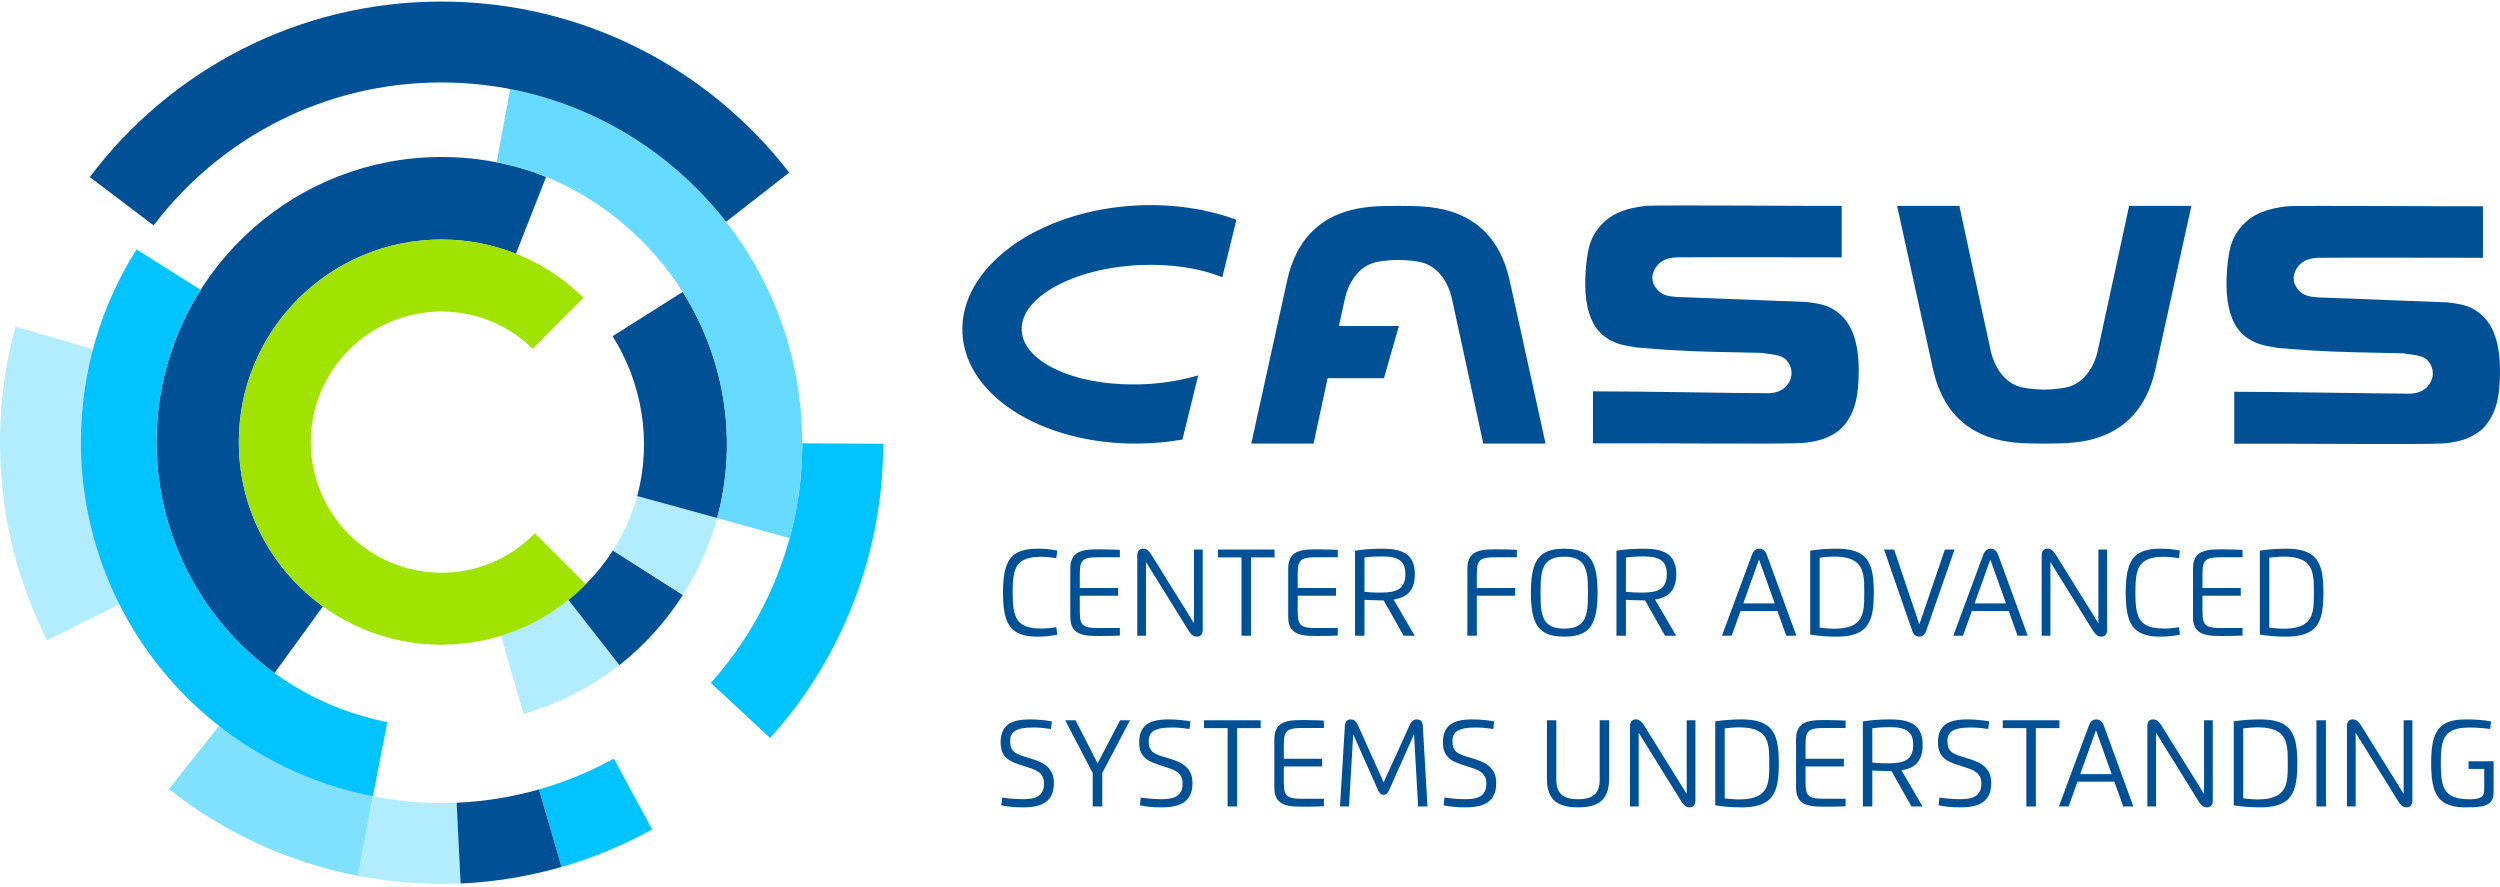 <?xml version="1.0" encoding="UTF-8" standalone="no"?>
<!DOCTYPE svg PUBLIC "-//W3C//DTD SVG 1.1//EN" "http://www.w3.org/Graphics/SVG/1.1/DTD/svg11.dtd">
<svg xmlns="http://www.w3.org/2000/svg" xmlns:xlink="http://www.w3.org/1999/xlink" version="1.1" width="566.93pt" height="201.26pt" viewBox="0 0 566.93 201.26">
<g enable-background="new">
<path transform="matrix(.1,0,0,-.1,0,201.26)" d="M 1136.25 570.898 L 1187.21 393.52 C 1265.74 416.328 1339.63 453.871 1404.62 504.301 L 1289 652.289 C 1244.21 616.172 1192.56 588.238 1136.25 570.898 " fill="#b2edff"/>
<path transform="matrix(.1,0,0,-.1,0,201.26)" d="M 1548.58 663.301 L 1389.94 764.379 C 1371.99 736.371 1351.31 710.801 1328.42 687.871 L 1328.42 687.852 C 1327.68 687.07 1326.89 686.371 1326.14 685.629 C 1322.89 682.398 1319.62 679.199 1316.28 676.082 C 1307.49 667.781 1298.36 659.852 1288.94 652.25 L 1404.61 504.219 C 1460.26 548.07 1509.08 601.551 1548.58 663.301 " fill="#005096"/>
<path transform="matrix(.1,0,0,-.1,0,201.26)" d="M 1208.07 1622.86 C 1143.32 1644.65 1074.07 1656.63 1001.97 1656.63 C 673.07 1656.63 401.5 1411.25 360.309 1093.56 C 360.168 1092.48 360.031 1091.39 359.895 1090.3 C 358.188 1076.59 356.941 1062.74 356.105 1048.77 C 355.922 1045.69 355.738 1042.6 355.602 1039.5 C 355.449 1036.16 355.324 1032.82 355.223 1029.48 C 355.074 1024.44 354.98 1019.4 354.949 1014.36 C 354.938 1012.78 354.891 1011.21 354.891 1009.63 C 354.898 1000.8 355.117 992.031 355.477 983.281 C 355.543 981.578 355.629 979.898 355.711 978.211 C 365.59 775.82 468.449 597.949 622.488 486.25 C 659.773 537.602 696.785 588.582 732.262 637.48 C 616.789 720.922 541.574 856.641 541.574 1010 C 541.574 1263.71 747.262 1469.42 1000.99 1469.42 C 1060.7 1469.42 1117.68 1457.89 1170.01 1437.15 L 1238.47 1611.37 C 1228.42 1615.45 1218.3 1619.34 1208.07 1622.86 " fill="#005096"/>
<path transform="matrix(.1,0,0,-.1,0,201.26)" d="M 210.859 1220.88 L 35.195 1271.79 C 10.098 1180.17 -2.285 1083.46 .332 983.559 C 4.316 831.32 42.246 687.949 106.68 560.488 L 270.605 642.121 C 214.785 752.781 183.281 877.82 183.301 1010.25 C 183.281 1083.11 192.93 1153.68 210.859 1220.88 " fill="#b2edff"/>
<path transform="matrix(.1,0,0,-.1,0,201.26)" d="M 1478.79 131.719 L 1391.9 292.27 C 1338.36 262.828 1281.47 239.379 1222.31 222.422 L 1273.48 46.602 C 1345.12 67.332 1413.98 95.941 1478.79 131.719 " fill="#00c3ff"/>
<path transform="matrix(.1,0,0,-.1,0,201.26)" d="M 845.582 206.699 C 713.75 232.352 595.59 288.539 496.695 366.371 L 382.984 223.211 C 504.316 127.07 649.629 57.738 811.914 26.391 L 845.582 206.699 " fill="#80e1ff"/>
<path transform="matrix(.1,0,0,-.1,0,201.26)" d="M 1044.51 9.121 L 1035.47 192.289 C 973.066 189.711 909.449 194.281 845.59 206.719 L 844.574 201.309 L 811.918 26.41 C 890.133 11.289 968.07 5.801 1044.51 9.121 " fill="#b2edff"/>
<path transform="matrix(.1,0,0,-.1,0,201.26)" d="M 1273.42 46.559 L 1222.25 222.391 C 1162.01 205.281 1099.38 195.039 1035.48 192.211 L 1044.51 9.102 C 1044.5 9.121 1044.48 9.121 1044.46 9.121 L 1044.46 9.059 C 1122.82 12.602 1199.61 25.328 1273.42 46.559 " fill="#005096"/>
<path transform="matrix(.1,0,0,-.1,0,201.26)" d="M 1612.01 463.91 L 1746.39 338.988 C 1810.02 409.512 1864.63 490.309 1907.25 580.691 C 1972.21 718.441 2002.87 863.531 2002.71 1006.34 L 1819.36 1007.24 C 1819.34 890.359 1794.49 771.66 1741.33 658.93 C 1706.99 586.109 1663.01 521.059 1612.01 463.91 " fill="#00c3ff"/>
<path transform="matrix(.1,0,0,-.1,0,201.26)" d="M 1426.63 834.57 C 1416.32 809.691 1403.91 786.391 1389.97 764.441 L 1548.61 663.34 C 1568.35 694.422 1585.92 727.391 1600.5 762.559 C 1610.79 787.422 1619.41 812.52 1626.43 837.801 L 1444.95 887.719 C 1439.99 869.871 1433.9 852.109 1426.63 834.57 " fill="#b2edff"/>
<path transform="matrix(.1,0,0,-.1,0,201.26)" d="M 1323.02 1337.52 C 1240.11 1419.05 1126.45 1469.4 1000.99 1469.4 C 747.262 1469.4 541.574 1263.7 541.574 1009.98 C 541.574 756.25 747.262 550.559 1000.99 550.559 C 1129.2 550.559 1245.1 603.141 1328.43 687.828 L 1212.96 803.301 C 1159.16 748.141 1084.13 713.77 1000.99 713.77 C 837.402 713.77 704.785 846.391 704.785 1009.98 C 704.785 1173.57 837.402 1306.18 1000.99 1306.18 C 1081.6 1306.18 1154.6 1273.88 1208.01 1221.63 L 1323.02 1337.52 " fill="#a0e300"/>
<path transform="matrix(.1,0,0,-.1,0,201.26)" d="M 309.609 1446.88 C 229.727 1320.49 183.313 1170.82 183.313 1010.26 C 183.313 611.621 468.277 279.711 845.57 206.699 L 878.344 375.102 C 580.121 432.809 354.875 695.16 354.875 1010.26 C 354.875 1137.17 391.563 1255.47 454.703 1355.37 L 309.609 1446.88 " fill="#00c3ff"/>
<path transform="matrix(.1,0,0,-.1,0,201.26)" d="M 1548.28 1350.7 C 1494.24 1316.61 1440.6 1282.72 1389.18 1250.24 C 1455.65 1144.95 1478.64 1014.01 1445.08 887.68 L 1626.41 837.809 C 1674.41 1016.51 1642.26 1201.76 1548.28 1350.7 " fill="#005096"/>
<path transform="matrix(.1,0,0,-.1,0,201.26)" d="M 1156.9 1810.63 L 1126.17 1644.61 C 1350.35 1602.6 1549.83 1423.19 1619.19 1196.92 C 1620.9 1191.43 1622.54 1185.9 1624.1 1180.36 C 1624.48 1178.97 1624.88 1177.6 1625.25 1176.21 C 1655 1068.13 1656.99 951.641 1626.41 837.801 L 1624.9 838.211 C 1624.89 838.191 1624.89 838.172 1624.88 838.148 C 1681.36 822.5 1737.23 806.969 1790.43 792.191 C 1809.08 860.691 1819.17 932.719 1819.17 1007.13 C 1819.17 1196.66 1754.71 1371.08 1646.58 1509.79 L 1646.51 1509.73 C 1571.91 1605.43 1476.54 1684.14 1367.17 1739.07 C 1366.28 1739.52 1365.39 1739.95 1364.5 1740.39 C 1358.48 1743.4 1352.41 1746.31 1346.3 1749.16 C 1345.75 1749.44 1345.21 1749.69 1344.65 1749.95 C 1338.01 1753.03 1331.31 1756.04 1324.56 1758.95 C 1323.7 1759.32 1322.82 1759.67 1321.95 1760.04 C 1316.43 1762.41 1310.88 1764.71 1305.3 1766.94 C 1303.33 1767.74 1301.35 1768.52 1299.37 1769.3 C 1294.6 1771.18 1289.8 1772.99 1284.99 1774.77 C 1283.03 1775.49 1281.09 1776.23 1279.12 1776.95 C 1272.76 1779.26 1266.37 1781.49 1259.93 1783.64 C 1258.06 1784.26 1256.16 1784.85 1254.28 1785.47 C 1249.58 1787 1244.87 1788.5 1240.13 1789.95 C 1237.38 1790.79 1234.62 1791.61 1231.85 1792.43 C 1227.82 1793.6 1223.77 1794.75 1219.72 1795.88 C 1216.9 1796.66 1214.08 1797.45 1211.25 1798.2 C 1205.98 1799.61 1200.7 1800.94 1195.39 1802.23 C 1191.99 1803.07 1188.58 1803.85 1185.16 1804.65 C 1180.74 1805.67 1176.31 1806.66 1171.86 1807.62 C 1168.78 1808.29 1165.68 1808.91 1162.58 1809.52 C 1160.69 1809.91 1158.79 1810.26 1156.9 1810.63 " fill="#66dbff"/>
<path transform="matrix(.1,0,0,-.1,0,201.26)" d="M 1789.76 1621.23 C 1607.38 1857.05 1321.86 2009.07 1000.69 2009.07 C 674.863 2009.07 385.594 1852.74 203.621 1611.08 L 348.32 1501.41 C 497.82 1698.34 734.355 1825.61 1000.69 1825.61 C 1263.21 1825.61 1496.7 1701.88 1646.51 1509.73 L 1789.76 1621.23 " fill="#005096"/>
<path transform="matrix(.1,0,0,-.1,0,201.26)" d="M 4215.07 1171.66 C 4215.07 1249.36 4193.01 1284.06 4168.21 1303.68 C 4150.97 1317.25 4135.81 1323.29 4095.85 1327.82 L 3803.65 1339.13 C 3785.04 1340.64 3768.5 1341.39 3755.41 1359.5 C 3752.65 1362.52 3747.14 1371.57 3747.14 1382.89 C 3747.14 1394.2 3753.34 1404 3755.41 1407.02 C 3767.12 1423.62 3784.3 1428.2 3802.91 1428.95 C 3830.23 1429.68 4149.17 1428.86 4176.45 1428.95 L 4176.45 1545.73 C 4134.06 1545.08 3751.85 1548.17 3731.48 1545.73 C 3690.82 1540.45 3655.48 1531.5 3627.22 1498.3 C 3618.95 1488.5 3612.07 1477.18 3607.24 1464.36 C 3594.84 1430.41 3594.84 1372.32 3594.84 1368.55 C 3594.84 1314.24 3608.62 1281.8 3623.78 1263.7 C 3647.21 1235.78 3680.98 1229.75 3690.63 1228.24 C 3697.52 1226.73 3705.1 1225.98 3711.99 1224.47 C 3734.73 1222.96 3757.47 1220.7 3780.21 1219.19 C 3851.2 1214.66 3922.87 1213.91 3994.54 1212.4 C 4029 1207.12 4044.16 1207.87 4055.87 1189.77 C 4062.08 1179.96 4062.77 1170.91 4062.77 1166.38 C 4062.77 1148.28 4049.67 1131.68 4034.51 1125.65 C 4019.35 1118.86 3997.98 1121.12 3993.16 1121.12 C 3966.01 1120.51 3727.9 1125.19 3612.4 1125.18 L 3612.4 1007.23 C 3746.66 1008.07 4038.51 1004.88 4087.57 1007.97 C 4121.42 1011.17 4147.53 1018.53 4170.27 1036.63 C 4178.54 1043.42 4184.05 1050.21 4190.26 1059.26 C 4205.42 1082.65 4215.07 1111.32 4215.07 1171.66 " fill="#005096"/>
<path transform="matrix(.1,0,0,-.1,0,201.26)" d="M 4969.42 1545.73 L 4828.2 1545.73 C 4828.2 1545.73 4760.97 1233.09 4756.31 1213.75 C 4749.28 1184.59 4728.2 1142.76 4684.88 1133.89 C 4662.41 1129.3 4635.73 1129.12 4635.73 1129.12 C 4635.73 1129.12 4609.05 1129.3 4586.59 1133.89 C 4543.26 1142.76 4522.19 1184.59 4515.16 1213.75 C 4510.5 1233.09 4443.26 1545.73 4443.26 1545.73 L 4302.04 1545.73 L 4384.01 1173.19 C 4426.17 989.398 4591.98 1008.89 4635.73 1006.58 C 4679.49 1008.89 4845.3 989.398 4887.45 1173.19 L 4969.42 1545.73 " fill="#005096"/>
<path transform="matrix(.1,0,0,-.1,0,201.26)" d="M 5669.29 1170.71 C 5669.29 1248.41 5647.24 1283.11 5622.43 1302.73 C 5605.2 1316.3 5590.04 1322.34 5550.07 1326.86 L 5257.87 1338.18 C 5239.26 1339.69 5222.73 1340.44 5209.63 1358.55 C 5206.87 1361.57 5201.36 1370.62 5201.36 1381.93 C 5201.36 1393.25 5207.56 1403.05 5209.63 1406.07 C 5221.35 1422.67 5238.53 1427.24 5257.14 1428 C 5284.46 1428.73 5603.4 1427.9 5630.68 1428 L 5630.68 1544.78 C 5588.28 1544.13 5206.08 1547.21 5185.7 1544.78 C 5145.05 1539.5 5109.71 1530.55 5081.45 1497.35 C 5073.18 1487.55 5066.29 1476.23 5061.47 1463.41 C 5049.06 1429.46 5049.06 1371.37 5049.06 1367.6 C 5049.06 1313.29 5062.84 1280.85 5078 1262.74 C 5101.43 1234.83 5135.21 1228.8 5144.85 1227.29 C 5151.74 1225.78 5159.32 1225.03 5166.22 1223.52 C 5188.96 1222.01 5211.7 1219.75 5234.44 1218.23 C 5305.42 1213.71 5377.09 1212.96 5448.76 1211.45 C 5483.22 1206.16 5498.38 1206.92 5510.1 1188.82 C 5516.3 1179.01 5516.99 1169.96 5516.99 1165.43 C 5516.99 1147.33 5503.9 1130.73 5488.74 1124.7 C 5473.57 1117.91 5452.21 1120.17 5447.39 1120.17 C 5420.23 1119.56 5182.12 1124.24 5066.63 1124.23 L 5066.63 1006.28 C 5200.88 1007.12 5492.73 1003.93 5541.8 1007.01 C 5575.64 1010.22 5601.75 1017.57 5624.5 1035.68 C 5632.77 1042.47 5638.28 1049.26 5644.48 1058.31 C 5659.64 1081.7 5669.29 1110.36 5669.29 1170.71 " fill="#005096"/>
<path transform="matrix(.1,0,0,-.1,0,201.26)" d="M 3504.89 1006.6 L 3422.92 1379.14 C 3380.76 1562.93 3214.95 1543.44 3171.2 1545.75 C 3127.44 1543.44 2961.63 1562.93 2919.48 1379.14 L 2837.51 1006.6 L 2978.73 1006.6 C 2978.73 1006.6 2994.12 1078.17 3010.68 1154.93 L 3138.46 1154.93 L 3172.32 1273.29 L 3036.28 1273.29 C 3043.81 1307.97 3049.4 1333.5 3050.63 1338.58 C 3057.65 1367.74 3078.73 1409.57 3122.05 1418.44 C 3144.52 1423.03 3171.2 1423.2 3171.2 1423.2 C 3171.2 1423.2 3197.88 1423.03 3220.34 1418.44 C 3263.67 1409.57 3284.74 1367.74 3291.77 1338.58 C 3296.43 1319.24 3363.67 1006.6 3363.67 1006.6 L 3504.89 1006.6 " fill="#005096"/>
<path transform="matrix(.1,0,0,-.1,0,201.26)" d="M 2803.91 1514.24 C 2738.53 1538.3 2661.56 1550.65 2579.58 1546.74 C 2353.1 1535.88 2175.31 1406.35 2182.47 1257.37 C 2189.62 1108.46 2379.01 996.512 2605.49 1007.37 C 2631.55 1008.62 2656.88 1011.66 2681.45 1015.88 L 2717.22 1161.43 C 2681.07 1150.73 2640.24 1143.54 2596.63 1141.43 C 2445.72 1134.24 2320.48 1188.7 2316.9 1263.3 C 2313.32 1337.84 2432.75 1404.24 2583.66 1411.43 C 2655.84 1414.95 2721.96 1404.09 2771.89 1383.93 L 2803.91 1514.24 " fill="#005096"/>
<path transform="matrix(.1,0,0,-.1,0,201.26)" d="M 2344.38 362.84 C 2350.98 362.84 2357.62 362.5 2364.3 361.828 C 2370.99 361.16 2377.32 360.379 2383.31 359.48 L 2385.24 376.77 C 2381.77 377.379 2378.06 377.949 2374.12 378.488 C 2370.18 379.02 2366.09 379.488 2361.87 379.91 C 2357.65 380.328 2353.34 380.648 2348.95 380.879 C 2344.56 381.102 2340.19 381.211 2335.82 381.211 C 2325.14 381.211 2315.65 380.34 2307.34 378.609 C 2299.04 376.879 2292.06 373.969 2286.41 369.891 C 2280.76 365.801 2276.47 360.43 2273.54 353.781 C 2270.6 347.121 2269.13 338.898 2269.13 329.121 C 2269.13 320.391 2270.38 313.129 2272.86 307.352 C 2275.35 301.559 2278.96 296.691 2283.69 292.75 C 2288.41 288.809 2294.19 285.461 2301.01 282.719 C 2307.83 279.98 2315.58 277.332 2324.25 274.75 C 2330.9 272.738 2336.9 270.711 2342.24 268.672 C 2347.58 266.629 2352.13 264.18 2355.87 261.328 C 2359.62 258.48 2362.5 255.031 2364.51 250.969 C 2366.53 246.922 2367.53 241.84 2367.53 235.75 C 2367.53 228.48 2366.36 222.531 2364.01 217.922 C 2361.66 213.309 2358.36 209.699 2354.11 207.102 C 2349.86 204.5 2344.81 202.711 2338.97 201.73 C 2333.13 200.75 2326.71 200.262 2319.72 200.262 C 2316.14 200.262 2312.4 200.34 2308.52 200.512 C 2304.63 200.68 2300.67 200.93 2296.65 201.27 C 2292.62 201.602 2288.58 201.988 2284.52 202.441 C 2280.47 202.891 2276.51 203.391 2272.65 203.949 L 2270.56 186.328 C 2274.36 185.551 2278.14 184.879 2281.88 184.32 C 2285.63 183.762 2289.49 183.289 2293.46 182.891 C 2297.43 182.5 2301.64 182.211 2306.08 182.012 C 2310.53 181.82 2315.35 181.719 2320.56 181.719 C 2331.69 181.719 2341.56 182.699 2350.17 184.66 C 2358.78 186.609 2366.04 189.77 2371.94 194.141 C 2377.84 198.5 2382.31 204.18 2385.36 211.172 C 2388.41 218.16 2389.93 226.691 2389.93 236.75 C 2389.93 245.371 2388.59 252.719 2385.91 258.82 C 2383.22 264.91 2379.47 270.109 2374.67 274.422 C 2369.86 278.73 2364.12 282.332 2357.47 285.238 C 2350.81 288.148 2343.51 290.75 2335.57 293.039 C 2327.13 295.449 2320.04 297.672 2314.31 299.711 C 2308.57 301.75 2303.96 304.16 2300.46 306.93 C 2296.97 309.699 2294.47 313.109 2292.96 317.16 C 2291.45 321.219 2290.69 326.461 2290.69 332.891 C 2290.69 337.25 2291.36 341.031 2292.7 344.219 C 2294.05 347.398 2295.91 350.102 2298.28 352.309 C 2300.66 354.52 2303.51 356.309 2306.84 357.68 C 2310.17 359.051 2313.83 360.109 2317.83 360.871 C 2321.83 361.621 2326.06 362.141 2330.54 362.422 C 2335.01 362.699 2339.63 362.84 2344.38 362.84 " fill="#005096"/>
<path transform="matrix(.1,0,0,-.1,0,201.26)" d="M 2499.66 183.73 L 2499.66 259.738 L 2562.57 379.199 L 2540.09 379.199 L 2489.09 281.629 L 2439 379.199 L 2415.6 379.199 L 2477.93 259.738 L 2477.93 183.73 L 2499.66 183.73 " fill="#005096"/>
<path transform="matrix(.1,0,0,-.1,0,201.26)" d="M 2658.63 362.84 C 2665.23 362.84 2671.87 362.5 2678.55 361.828 C 2685.23 361.16 2691.57 360.379 2697.55 359.48 L 2699.48 376.77 C 2696.01 377.379 2692.31 377.949 2688.37 378.488 C 2684.42 379.02 2680.34 379.488 2676.12 379.91 C 2671.9 380.328 2667.59 380.648 2663.2 380.879 C 2658.81 381.102 2654.43 381.211 2650.07 381.211 C 2639.39 381.211 2629.89 380.34 2621.59 378.609 C 2613.28 376.879 2606.31 373.969 2600.66 369.891 C 2595.01 365.801 2590.72 360.43 2587.78 353.781 C 2584.84 347.121 2583.38 338.898 2583.38 329.121 C 2583.38 320.391 2584.62 313.129 2587.11 307.352 C 2589.6 301.559 2593.21 296.691 2597.93 292.75 C 2602.66 288.809 2608.43 285.461 2615.26 282.719 C 2622.08 279.98 2629.82 277.332 2638.49 274.75 C 2645.15 272.738 2651.15 270.711 2656.49 268.672 C 2661.83 266.629 2666.37 264.18 2670.12 261.328 C 2673.87 258.48 2676.75 255.031 2678.76 250.969 C 2680.77 246.922 2681.78 241.84 2681.78 235.75 C 2681.78 228.48 2680.61 222.531 2678.26 217.922 C 2675.91 213.309 2672.61 209.699 2668.36 207.102 C 2664.11 204.5 2659.06 202.711 2653.22 201.73 C 2647.37 200.75 2640.95 200.262 2633.96 200.262 C 2630.38 200.262 2626.65 200.34 2622.76 200.512 C 2618.88 200.68 2614.92 200.93 2610.89 201.27 C 2606.87 201.602 2602.83 201.988 2598.77 202.441 C 2594.72 202.891 2590.76 203.391 2586.9 203.949 L 2584.8 186.328 C 2588.61 185.551 2592.38 184.879 2596.13 184.32 C 2599.88 183.762 2603.73 183.289 2607.7 182.891 C 2611.68 182.5 2615.88 182.211 2620.33 182.012 C 2624.78 181.82 2629.6 181.719 2634.8 181.719 C 2645.93 181.719 2655.8 182.699 2664.41 184.66 C 2673.03 186.609 2680.28 189.77 2686.18 194.141 C 2692.08 198.5 2696.56 204.18 2699.61 211.172 C 2702.65 218.16 2704.18 226.691 2704.18 236.75 C 2704.18 245.371 2702.84 252.719 2700.15 258.82 C 2697.47 264.91 2693.72 270.109 2688.91 274.422 C 2684.1 278.73 2678.37 282.332 2671.71 285.238 C 2665.06 288.148 2657.76 290.75 2649.82 293.039 C 2641.37 295.449 2634.28 297.672 2628.55 299.711 C 2622.82 301.75 2618.21 304.16 2614.71 306.93 C 2611.21 309.699 2608.71 313.109 2607.2 317.16 C 2605.69 321.219 2604.94 326.461 2604.94 332.891 C 2604.94 337.25 2605.61 341.031 2606.95 344.219 C 2608.29 347.398 2610.15 350.102 2612.53 352.309 C 2614.91 354.52 2617.76 356.309 2621.09 357.68 C 2624.41 359.051 2628.08 360.109 2632.07 360.871 C 2636.07 361.621 2640.31 362.141 2644.78 362.422 C 2649.26 362.699 2653.87 362.84 2658.63 362.84 " fill="#005096"/>
<path transform="matrix(.1,0,0,-.1,0,201.26)" d="M 2858.87 361.41 L 2858.87 379.199 L 2730.35 379.199 L 2730.35 361.41 L 2783.87 361.41 L 2783.87 183.73 L 2805.43 183.73 L 2805.43 361.41 L 2858.87 361.41 " fill="#005096"/>
<path transform="matrix(.1,0,0,-.1,0,201.26)" d="M 3002.24 361.672 L 3002.24 378.531 C 2998.21 378.699 2994.03 378.852 2989.7 378.988 C 2985.36 379.129 2981.07 379.25 2976.82 379.371 C 2972.57 379.48 2968.5 379.559 2964.61 379.621 C 2960.73 379.672 2957.22 379.699 2954.08 379.699 C 2948.55 379.699 2943.12 379.59 2937.81 379.371 C 2932.5 379.148 2927.46 378.59 2922.71 377.691 C 2917.96 376.801 2913.57 375.441 2909.54 373.621 C 2905.51 371.801 2902.04 369.289 2899.14 366.07 C 2896.23 362.852 2893.95 358.828 2892.3 353.988 C 2890.65 349.148 2889.82 343.289 2889.82 336.41 L 2889.82 226.352 C 2889.82 219.422 2890.65 213.539 2892.3 208.73 C 2893.95 203.922 2896.23 199.922 2899.14 196.738 C 2902.04 193.551 2905.51 191.051 2909.54 189.23 C 2913.57 187.41 2917.96 186.07 2922.71 185.199 C 2927.46 184.34 2932.51 183.789 2937.85 183.57 C 2943.19 183.34 2948.6 183.23 2954.08 183.23 C 2957.83 183.23 2961.72 183.238 2965.74 183.27 C 2969.77 183.301 2973.84 183.359 2977.95 183.441 C 2982.06 183.52 2986.17 183.621 2990.28 183.73 C 2994.39 183.852 2998.38 183.988 3002.24 184.148 L 3002.24 201.27 L 2953.25 201.27 C 2947.26 201.27 2942.06 201.48 2937.64 201.898 C 2933.22 202.32 2929.48 203.039 2926.4 204.078 C 2923.32 205.109 2920.81 206.512 2918.85 208.27 C 2916.89 210.031 2915.35 212.301 2914.24 215.07 C 2913.12 217.84 2912.36 221.141 2911.97 224.969 C 2911.58 228.801 2911.38 233.289 2911.38 238.43 L 2911.38 274.5 L 2998.21 274.5 L 2998.21 292.039 L 2911.38 292.039 L 2911.38 324.25 C 2911.38 329.398 2911.58 333.898 2911.97 337.762 C 2912.36 341.621 2913.12 344.93 2914.24 347.699 C 2915.35 350.469 2916.89 352.762 2918.85 354.578 C 2920.81 356.391 2923.32 357.82 2926.4 358.859 C 2929.48 359.891 2933.22 360.621 2937.64 361.039 C 2942.06 361.461 2947.26 361.672 2953.25 361.672 L 3002.24 361.672 " fill="#005096"/>
<path transform="matrix(.1,0,0,-.1,0,201.26)" d="M 3137.71 238.512 L 3079.66 367.621 C 3077.54 372.379 3075.12 375.828 3072.41 377.98 C 3069.69 380.141 3066.74 381.211 3063.56 381.211 C 3059.19 381.211 3055.89 380.02 3053.66 377.648 C 3051.42 375.27 3050.13 371.449 3049.8 366.199 L 3038.72 183.73 L 3059.11 183.73 L 3068.67 347.32 L 3124.96 220.898 C 3126.53 217.371 3128.28 214.699 3130.21 212.891 C 3132.14 211.07 3134.61 210.16 3137.63 210.16 C 3140.65 210.16 3143.11 211.07 3145.01 212.891 C 3146.91 214.699 3148.65 217.371 3150.21 220.898 L 3206.59 347.398 L 3215.9 183.73 L 3237.12 183.73 L 3226.55 366.109 C 3226.28 371.371 3224.97 375.199 3222.65 377.602 C 3220.33 380.012 3216.99 381.211 3212.63 381.211 C 3209.39 381.211 3206.39 380.09 3203.65 377.859 C 3200.91 375.621 3198.48 372.129 3196.35 367.371 L 3137.71 238.512 " fill="#005096"/>
<path transform="matrix(.1,0,0,-.1,0,201.26)" d="M 3347.44 362.84 C 3354.04 362.84 3360.68 362.5 3367.36 361.828 C 3374.04 361.16 3380.38 360.379 3386.36 359.48 L 3388.29 376.77 C 3384.82 377.379 3381.12 377.949 3377.18 378.488 C 3373.23 379.02 3369.15 379.488 3364.93 379.91 C 3360.71 380.328 3356.4 380.648 3352.01 380.879 C 3347.62 381.102 3343.24 381.211 3338.88 381.211 C 3328.2 381.211 3318.7 380.34 3310.4 378.609 C 3302.09 376.879 3295.12 373.969 3289.47 369.891 C 3283.82 365.801 3279.53 360.43 3276.59 353.781 C 3273.66 347.121 3272.19 338.898 3272.19 329.121 C 3272.19 320.391 3273.43 313.129 3275.92 307.352 C 3278.41 301.559 3282.02 296.691 3286.74 292.75 C 3291.47 288.809 3297.24 285.461 3304.07 282.719 C 3310.89 279.98 3318.63 277.332 3327.3 274.75 C 3333.96 272.738 3339.96 270.711 3345.3 268.672 C 3350.64 266.629 3355.18 264.18 3358.93 261.328 C 3362.68 258.48 3365.56 255.031 3367.57 250.969 C 3369.58 246.922 3370.59 241.84 3370.59 235.75 C 3370.59 228.48 3369.42 222.531 3367.07 217.922 C 3364.72 213.309 3361.42 209.699 3357.17 207.102 C 3352.92 204.5 3347.87 202.711 3342.03 201.73 C 3336.18 200.75 3329.76 200.262 3322.77 200.262 C 3319.19 200.262 3315.46 200.34 3311.57 200.512 C 3307.69 200.68 3303.73 200.93 3299.7 201.27 C 3295.68 201.602 3291.64 201.988 3287.58 202.441 C 3283.53 202.891 3279.57 203.391 3275.71 203.949 L 3273.61 186.328 C 3277.42 185.551 3281.19 184.879 3284.94 184.32 C 3288.69 183.762 3292.54 183.289 3296.52 182.891 C 3300.49 182.5 3304.69 182.211 3309.14 182.012 C 3313.59 181.82 3318.41 181.719 3323.61 181.719 C 3334.74 181.719 3344.61 182.699 3353.23 184.66 C 3361.84 186.609 3369.09 189.77 3374.99 194.141 C 3380.9 198.5 3385.37 204.18 3388.42 211.172 C 3391.47 218.16 3392.99 226.691 3392.99 236.75 C 3392.99 245.371 3391.65 252.719 3388.96 258.82 C 3386.28 264.91 3382.53 270.109 3377.72 274.422 C 3372.91 278.73 3367.18 282.332 3360.52 285.238 C 3353.87 288.148 3346.57 290.75 3338.63 293.039 C 3330.18 295.449 3323.09 297.672 3317.36 299.711 C 3311.63 301.75 3307.02 304.16 3303.52 306.93 C 3300.03 309.699 3297.52 313.109 3296.01 317.16 C 3294.5 321.219 3293.75 326.461 3293.75 332.891 C 3293.75 337.25 3294.42 341.031 3295.76 344.219 C 3297.1 347.398 3298.96 350.102 3301.34 352.309 C 3303.72 354.52 3306.57 356.309 3309.9 357.68 C 3313.22 359.051 3316.89 360.109 3320.89 360.871 C 3324.88 361.621 3329.12 362.141 3333.59 362.422 C 3338.07 362.699 3342.68 362.84 3347.44 362.84 " fill="#005096"/>
<path transform="matrix(.1,0,0,-.1,0,201.26)" d="M 3649.02 246.898 L 3649.02 379.199 L 3627.63 379.199 L 3627.63 244.719 C 3627.63 237.172 3626.73 230.602 3624.94 225.012 C 3623.15 219.422 3620.3 214.77 3616.39 211.082 C 3612.47 207.391 3607.4 204.648 3601.16 202.859 C 3594.92 201.07 3587.36 200.18 3578.47 200.18 C 3569.63 200.18 3562.11 201.07 3555.9 202.859 C 3549.69 204.648 3544.62 207.391 3540.67 211.082 C 3536.73 214.77 3533.85 219.422 3532.03 225.012 C 3530.22 230.602 3529.31 237.172 3529.31 244.719 L 3529.31 379.199 L 3508 379.199 L 3508 246.898 C 3508 238.289 3508.75 230.699 3510.26 224.129 C 3511.77 217.559 3513.96 211.852 3516.81 207.012 C 3519.66 202.18 3523.16 198.148 3527.29 194.93 C 3531.43 191.719 3536.1 189.129 3541.3 187.172 C 3546.51 185.219 3552.22 183.82 3558.46 182.98 C 3564.7 182.141 3571.36 181.719 3578.47 181.719 C 3589.15 181.719 3598.82 182.699 3607.49 184.66 C 3616.16 186.609 3623.57 190.039 3629.72 194.93 C 3635.88 199.832 3640.63 206.48 3643.99 214.898 C 3647.34 223.32 3649.02 233.98 3649.02 246.898 " fill="#005096"/>
<path transform="matrix(.1,0,0,-.1,0,201.26)" d="M 3824.94 212.172 L 3728.63 367.199 C 3725.72 371.898 3722.77 375.41 3719.78 377.73 C 3716.79 380.051 3713.39 381.211 3709.59 381.211 C 3707.63 381.211 3705.84 380.922 3704.22 380.328 C 3702.6 379.738 3701.2 378.828 3700.02 377.602 C 3698.85 376.371 3697.94 374.781 3697.3 372.82 C 3696.66 370.871 3696.33 368.539 3696.33 365.859 L 3696.33 183.73 L 3716.13 183.73 L 3716.13 350.93 L 3812.35 195.809 C 3815.32 191.059 3818.25 187.52 3821.16 185.199 C 3824.07 182.879 3827.51 181.719 3831.48 181.719 C 3833.44 181.719 3835.23 182.012 3836.85 182.602 C 3838.47 183.191 3839.87 184.109 3841.04 185.371 C 3842.22 186.629 3843.13 188.219 3843.77 190.148 C 3844.41 192.078 3844.74 194.391 3844.74 197.07 L 3844.74 379.199 L 3824.94 379.199 L 3824.94 212.172 " fill="#005096"/>
<path transform="matrix(.1,0,0,-.1,0,201.26)" d="M 4185.33 361.672 L 4185.33 378.531 C 4181.3 378.699 4177.12 378.852 4172.78 378.988 C 4168.45 379.129 4164.16 379.25 4159.91 379.371 C 4155.66 379.48 4151.59 379.559 4147.7 379.621 C 4143.81 379.672 4140.3 379.699 4137.17 379.699 C 4131.64 379.699 4126.21 379.59 4120.9 379.371 C 4115.58 379.148 4110.55 378.59 4105.8 377.691 C 4101.04 376.801 4096.65 375.441 4092.63 373.621 C 4088.6 371.801 4085.13 369.289 4082.22 366.07 C 4079.32 362.852 4077.04 358.828 4075.39 353.988 C 4073.74 349.148 4072.91 343.289 4072.91 336.41 L 4072.91 226.352 C 4072.91 219.422 4073.74 213.539 4075.39 208.73 C 4077.04 203.922 4079.32 199.922 4082.22 196.738 C 4085.13 193.551 4088.6 191.051 4092.63 189.23 C 4096.65 187.41 4101.04 186.07 4105.8 185.199 C 4110.55 184.34 4115.6 183.789 4120.94 183.57 C 4126.28 183.34 4131.69 183.23 4137.17 183.23 C 4140.92 183.23 4144.81 183.238 4148.83 183.27 C 4152.86 183.301 4156.93 183.359 4161.04 183.441 C 4165.15 183.52 4169.26 183.621 4173.37 183.73 C 4177.48 183.852 4181.47 183.988 4185.33 184.148 L 4185.33 201.27 L 4136.33 201.27 C 4130.35 201.27 4125.15 201.48 4120.73 201.898 C 4116.31 202.32 4112.56 203.039 4109.49 204.078 C 4106.41 205.109 4103.9 206.512 4101.94 208.27 C 4099.98 210.031 4098.44 212.301 4097.32 215.07 C 4096.21 217.84 4095.45 221.141 4095.06 224.969 C 4094.67 228.801 4094.47 233.289 4094.47 238.43 L 4094.47 274.5 L 4181.3 274.5 L 4181.3 292.039 L 4094.47 292.039 L 4094.47 324.25 C 4094.47 329.398 4094.67 333.898 4095.06 337.762 C 4095.45 341.621 4096.21 344.93 4097.32 347.699 C 4098.44 350.469 4099.98 352.762 4101.94 354.578 C 4103.9 356.391 4106.41 357.82 4109.49 358.859 C 4112.56 359.891 4116.31 360.621 4120.73 361.039 C 4125.15 361.461 4130.35 361.672 4136.33 361.672 L 4185.33 361.672 " fill="#005096"/>
<path transform="matrix(.1,0,0,-.1,0,201.26)" d="M 4360.07 323.238 C 4360.07 331.578 4359.16 338.809 4357.34 344.93 C 4355.52 351.051 4352.95 356.27 4349.62 360.57 C 4346.3 364.879 4342.31 368.379 4337.67 371.059 C 4333.03 373.75 4327.88 375.84 4322.23 377.352 C 4316.58 378.859 4310.54 379.879 4304.11 380.422 C 4297.68 380.949 4291 381.211 4284.06 381.211 C 4273.55 381.211 4263.15 380.809 4252.86 380 C 4242.57 379.191 4233.09 378.051 4224.42 376.602 L 4224.42 183.73 L 4245.89 183.73 L 4245.89 265.281 C 4248.3 265.16 4251.26 265.02 4254.79 264.859 C 4258.31 264.691 4261.96 264.531 4265.73 264.391 C 4269.51 264.25 4273.21 264.141 4276.85 264.059 C 4280.48 263.98 4283.64 263.93 4286.33 263.93 L 4289.35 263.93 L 4334.73 183.73 L 4359.9 183.73 L 4312 265.699 C 4319.27 266.871 4325.85 268.73 4331.75 271.27 C 4337.65 273.82 4342.7 277.359 4346.9 281.891 C 4351.09 286.422 4354.34 292.059 4356.63 298.828 C 4358.92 305.602 4360.07 313.738 4360.07 323.238 Z M 4338.59 323.238 C 4338.59 314.969 4337.38 308.141 4334.94 302.77 C 4332.51 297.41 4328.97 293.16 4324.33 290.02 C 4319.69 286.891 4313.98 284.711 4307.22 283.48 C 4300.45 282.25 4292.73 281.629 4284.06 281.629 C 4281.21 281.629 4278.36 281.648 4275.51 281.68 C 4272.65 281.699 4269.69 281.77 4266.61 281.891 C 4263.54 282 4260.29 282.172 4256.88 282.391 C 4253.47 282.609 4249.81 282.949 4245.89 283.398 L 4245.89 361.082 C 4252.94 362.031 4259.85 362.699 4266.61 363.09 C 4273.38 363.48 4279.53 363.68 4285.07 363.68 C 4294.86 363.68 4303.15 362.941 4309.94 361.461 C 4316.74 359.98 4322.26 357.609 4326.51 354.371 C 4330.76 351.121 4333.84 346.941 4335.74 341.828 C 4337.64 336.711 4338.59 330.512 4338.59 323.238 " fill="#005096"/>
<path transform="matrix(.1,0,0,-.1,0,201.26)" d="M 4469.96 362.84 C 4476.56 362.84 4483.2 362.5 4489.88 361.828 C 4496.57 361.16 4502.9 360.379 4508.88 359.48 L 4510.81 376.77 C 4507.35 377.379 4503.64 377.949 4499.7 378.488 C 4495.76 379.02 4491.67 379.488 4487.45 379.91 C 4483.23 380.328 4478.92 380.648 4474.53 380.879 C 4470.14 381.102 4465.76 381.211 4461.4 381.211 C 4450.72 381.211 4441.23 380.34 4432.92 378.609 C 4424.62 376.879 4417.64 373.969 4411.99 369.891 C 4406.34 365.801 4402.05 360.43 4399.11 353.781 C 4396.18 347.121 4394.71 338.898 4394.71 329.121 C 4394.71 320.391 4395.95 313.129 4398.44 307.352 C 4400.93 301.559 4404.54 296.691 4409.26 292.75 C 4413.99 288.809 4419.76 285.461 4426.59 282.719 C 4433.41 279.98 4441.16 277.332 4449.83 274.75 C 4456.48 272.738 4462.48 270.711 4467.82 268.672 C 4473.16 266.629 4477.7 264.18 4481.45 261.328 C 4485.2 258.48 4488.08 255.031 4490.09 250.969 C 4492.11 246.922 4493.11 241.84 4493.11 235.75 C 4493.11 228.48 4491.94 222.531 4489.59 217.922 C 4487.24 213.309 4483.94 209.699 4479.69 207.102 C 4475.44 204.5 4470.39 202.711 4464.55 201.73 C 4458.7 200.75 4452.29 200.262 4445.3 200.262 C 4441.72 200.262 4437.98 200.34 4434.1 200.512 C 4430.21 200.68 4426.25 200.93 4422.23 201.27 C 4418.2 201.602 4414.16 201.988 4410.1 202.441 C 4406.05 202.891 4402.09 203.391 4398.23 203.949 L 4396.14 186.328 C 4399.94 185.551 4403.71 184.879 4407.46 184.32 C 4411.21 183.762 4415.07 183.289 4419.04 182.891 C 4423.01 182.5 4427.22 182.211 4431.66 182.012 C 4436.11 181.82 4440.93 181.719 4446.13 181.719 C 4457.26 181.719 4467.13 182.699 4475.75 184.66 C 4484.36 186.609 4491.62 189.77 4497.52 194.141 C 4503.42 198.5 4507.89 204.18 4510.94 211.172 C 4513.99 218.16 4515.51 226.691 4515.51 236.75 C 4515.51 245.371 4514.17 252.719 4511.48 258.82 C 4508.8 264.91 4505.05 270.109 4500.24 274.422 C 4495.43 278.73 4489.7 282.332 4483.05 285.238 C 4476.39 288.148 4469.09 290.75 4461.15 293.039 C 4452.71 295.449 4445.62 297.672 4439.88 299.711 C 4434.15 301.75 4429.54 304.16 4426.04 306.93 C 4422.55 309.699 4420.04 313.109 4418.53 317.16 C 4417.02 321.219 4416.27 326.461 4416.27 332.891 C 4416.27 337.25 4416.94 341.031 4418.28 344.219 C 4419.62 347.398 4421.48 350.102 4423.86 352.309 C 4426.24 354.52 4429.09 356.309 4432.42 357.68 C 4435.75 359.051 4439.41 360.109 4443.41 360.871 C 4447.41 361.621 4451.64 362.141 4456.12 362.422 C 4460.59 362.699 4465.2 362.84 4469.96 362.84 " fill="#005096"/>
<path transform="matrix(.1,0,0,-.1,0,201.26)" d="M 4670.2 361.41 L 4670.2 379.199 L 4541.68 379.199 L 4541.68 361.41 L 4595.2 361.41 L 4595.2 183.73 L 4616.76 183.73 L 4616.76 361.41 L 4670.2 361.41 " fill="#005096"/>
<path transform="matrix(.1,0,0,-.1,0,201.26)" d="M 4837.9 183.73 L 4771.12 366.531 C 4767.54 376.32 4761.78 381.211 4753.84 381.211 C 4746.01 381.211 4740.31 376.32 4736.73 366.531 L 4669.03 183.73 L 4691.09 183.73 L 4711.22 239.941 L 4794.78 239.941 L 4814.91 183.73 L 4837.9 183.73 Z M 4788.66 257.141 L 4717.43 257.141 L 4753.09 356.461 L 4788.66 257.141 Z " fill="#005096"/>
<path transform="matrix(.1,0,0,-.1,0,201.26)" d="M 4998.13 212.172 L 4901.83 367.199 C 4898.92 371.898 4895.97 375.41 4892.98 377.73 C 4889.98 380.051 4886.59 381.211 4882.78 381.211 C 4880.83 381.211 4879.04 380.922 4877.41 380.328 C 4875.79 379.738 4874.39 378.828 4873.22 377.602 C 4872.04 376.371 4871.14 374.781 4870.49 372.82 C 4869.85 370.871 4869.53 368.539 4869.53 365.859 L 4869.53 183.73 L 4889.33 183.73 L 4889.33 350.93 L 4985.55 195.809 C 4988.51 191.059 4991.45 187.52 4994.36 185.199 C 4997.27 182.879 5000.7 181.719 5004.68 181.719 C 5006.63 181.719 5008.42 182.012 5010.04 182.602 C 5011.67 183.191 5013.06 184.109 5014.24 185.371 C 5015.41 186.629 5016.32 188.219 5016.97 190.148 C 5017.61 192.078 5017.93 194.391 5017.93 197.07 L 5017.93 379.199 L 4998.13 379.199 L 4998.13 212.172 " fill="#005096"/>
<path transform="matrix(.1,0,0,-.1,0,201.26)" d="M 5209.7 281.469 C 5209.7 292.539 5209.28 302.691 5208.44 311.922 C 5207.61 321.148 5206.04 329.449 5203.75 336.828 C 5201.46 344.219 5198.32 350.691 5194.35 356.25 C 5190.38 361.82 5185.25 366.449 5178.96 370.141 C 5172.67 373.828 5165.09 376.602 5156.22 378.441 C 5147.36 380.289 5136.91 381.211 5124.89 381.211 C 5114.49 381.211 5104.16 380.82 5093.89 380.039 C 5083.63 379.25 5074.16 378.16 5065.5 376.77 L 5065.5 186.34 C 5074.16 184.879 5083.63 183.75 5093.89 182.941 C 5104.16 182.129 5114.49 181.719 5124.89 181.719 C 5136.91 181.719 5147.36 182.641 5156.22 184.488 C 5165.09 186.34 5172.67 189.102 5178.96 192.789 C 5185.25 196.488 5190.38 201.109 5194.35 206.68 C 5198.32 212.238 5201.45 218.719 5203.75 226.102 C 5206.04 233.48 5207.61 241.789 5208.44 251.012 C 5209.28 260.238 5209.7 270.391 5209.7 281.469 Z M 5188.06 281.469 C 5188.06 273.75 5187.95 266.371 5187.72 259.32 C 5187.5 252.27 5186.73 245.719 5185.42 239.648 C 5184.1 233.582 5182.06 228.102 5179.29 223.199 C 5176.53 218.309 5172.58 214.121 5167.46 210.621 C 5162.35 207.129 5155.86 204.441 5148 202.57 C 5140.14 200.691 5130.51 199.762 5119.1 199.762 C 5116.64 199.762 5114.05 199.832 5111.34 199.969 C 5108.63 200.109 5105.89 200.289 5103.12 200.512 C 5100.35 200.738 5097.6 201 5094.86 201.309 C 5092.12 201.621 5089.49 201.941 5086.97 202.27 L 5086.97 360.738 C 5089.49 361.082 5092.12 361.391 5094.86 361.672 C 5097.6 361.949 5100.35 362.199 5103.12 362.422 C 5105.89 362.641 5108.63 362.828 5111.34 362.969 C 5114.05 363.109 5116.64 363.18 5119.1 363.18 C 5130.51 363.18 5140.14 362.238 5148 360.371 C 5155.86 358.488 5162.35 355.809 5167.46 352.309 C 5172.58 348.82 5176.53 344.621 5179.29 339.73 C 5182.06 334.832 5184.1 329.352 5185.42 323.289 C 5186.73 317.219 5187.5 310.66 5187.72 303.609 C 5187.95 296.57 5188.06 289.18 5188.06 281.469 " fill="#005096"/>
<path transform="matrix(.1,0,0,-.1,0,201.26)" d="M 4033.87 281.469 C 4033.87 292.539 4033.45 302.691 4032.61 311.922 C 4031.77 321.148 4030.21 329.449 4027.91 336.828 C 4025.62 344.219 4022.49 350.691 4018.52 356.25 C 4014.55 361.82 4009.41 366.449 4003.12 370.141 C 3996.83 373.828 3989.25 376.602 3980.39 378.441 C 3971.52 380.289 3961.08 381.211 3949.06 381.211 C 3938.65 381.211 3928.32 380.82 3918.06 380.039 C 3907.8 379.25 3898.33 378.16 3889.66 376.77 L 3889.66 186.34 C 3898.33 184.879 3907.8 183.75 3918.06 182.941 C 3928.32 182.129 3938.65 181.719 3949.06 181.719 C 3961.08 181.719 3971.52 182.641 3980.39 184.488 C 3989.25 186.34 3996.83 189.102 4003.12 192.789 C 4009.41 196.488 4014.55 201.109 4018.52 206.68 C 4022.49 212.238 4025.62 218.719 4027.91 226.102 C 4030.21 233.48 4031.77 241.789 4032.61 251.012 C 4033.45 260.238 4033.87 270.391 4033.87 281.469 Z M 4012.22 281.469 C 4012.22 273.75 4012.11 266.371 4011.89 259.32 C 4011.67 252.27 4010.9 245.719 4009.58 239.648 C 4008.27 233.582 4006.23 228.102 4003.46 223.199 C 4000.69 218.309 3996.75 214.121 3991.63 210.621 C 3986.51 207.129 3980.03 204.441 3972.17 202.57 C 3964.31 200.691 3954.68 199.762 3943.27 199.762 C 3940.81 199.762 3938.22 199.832 3935.51 199.969 C 3932.79 200.109 3930.05 200.289 3927.29 200.512 C 3924.52 200.738 3921.76 201 3919.02 201.309 C 3916.28 201.621 3913.65 201.941 3911.14 202.27 L 3911.14 360.738 C 3913.65 361.082 3916.28 361.391 3919.02 361.672 C 3921.76 361.949 3924.52 362.199 3927.29 362.422 C 3930.05 362.641 3932.79 362.828 3935.51 362.969 C 3938.22 363.109 3940.81 363.18 3943.27 363.18 C 3954.68 363.18 3964.31 362.238 3972.17 360.371 C 3980.03 358.488 3986.51 355.809 3991.63 352.309 C 3996.75 348.82 4000.69 344.621 4003.46 339.73 C 4006.23 334.832 4008.27 329.352 4009.58 323.289 C 4010.89 317.219 4011.66 310.66 4011.89 303.609 C 4012.11 296.57 4012.22 289.18 4012.22 281.469 " fill="#005096"/>
<path transform="matrix(.1,0,0,-.1,0,201.26)" d="M 5252.99 379.199 L 5252.99 183.73 L 5274.55 183.73 L 5274.55 379.199 L 5252.99 379.199 " fill="#005096"/>
<path transform="matrix(.1,0,0,-.1,0,201.26)" d="M 5450.8 212.172 L 5354.5 367.199 C 5351.59 371.898 5348.64 375.41 5345.65 377.73 C 5342.65 380.051 5339.26 381.211 5335.45 381.211 C 5333.5 381.211 5331.71 380.922 5330.08 380.328 C 5328.46 379.738 5327.06 378.828 5325.89 377.602 C 5324.72 376.371 5323.81 374.781 5323.16 372.82 C 5322.52 370.871 5322.2 368.539 5322.2 365.859 L 5322.2 183.73 L 5342 183.73 L 5342 350.93 L 5438.22 195.809 C 5441.18 191.059 5444.12 187.52 5447.03 185.199 C 5449.94 182.879 5453.38 181.719 5457.35 181.719 C 5459.3 181.719 5461.09 182.012 5462.72 182.602 C 5464.34 183.191 5465.74 184.109 5466.91 185.371 C 5468.08 186.629 5468.99 188.219 5469.64 190.148 C 5470.28 192.078 5470.6 194.391 5470.6 197.07 L 5470.6 379.199 L 5450.8 379.199 L 5450.8 212.172 " fill="#005096"/>
<path transform="matrix(.1,0,0,-.1,0,201.26)" d="M 5597.95 286.25 L 5597.95 268.879 L 5633.52 268.879 L 5633.52 224.09 C 5633.52 221.68 5633.43 219.43 5633.26 217.332 C 5633.1 215.23 5632.65 213.309 5631.92 211.539 C 5631.2 209.781 5630.12 208.191 5628.69 206.762 C 5627.27 205.34 5625.31 204.129 5622.82 203.148 C 5620.33 202.18 5617.23 201.422 5613.51 200.891 C 5609.79 200.359 5605.27 200.09 5599.96 200.09 C 5590.01 200.09 5581.49 200.891 5574.42 202.48 C 5567.34 204.078 5561.4 206.441 5556.59 209.57 C 5551.78 212.699 5547.96 216.559 5545.14 221.148 C 5542.31 225.73 5540.16 231.051 5538.68 237.09 C 5537.2 243.129 5536.23 249.852 5535.78 257.262 C 5535.34 264.672 5535.11 272.738 5535.11 281.469 C 5535.11 290.25 5535.32 298.371 5535.74 305.84 C 5536.16 313.301 5537.11 320.039 5538.59 326.051 C 5540.08 332.07 5542.23 337.359 5545.05 341.949 C 5547.88 346.539 5551.7 350.371 5556.51 353.441 C 5561.31 356.52 5567.26 358.84 5574.33 360.41 C 5581.41 361.969 5589.95 362.762 5599.96 362.762 C 5603.37 362.762 5607.02 362.691 5610.91 362.551 C 5614.79 362.41 5618.77 362.199 5622.82 361.922 C 5626.88 361.641 5630.96 361.289 5635.07 360.871 C 5639.18 360.449 5643.16 359.988 5647.02 359.48 L 5648.95 376.77 C 5640.23 378.328 5631.04 379.461 5621.39 380.16 C 5611.75 380.859 5601.81 381.211 5591.57 381.211 C 5581.06 381.211 5571.83 380.371 5563.89 378.699 C 5555.95 377.02 5549.07 374.43 5543.25 370.941 C 5537.43 367.441 5532.6 363.012 5528.74 357.641 C 5524.88 352.27 5521.79 345.891 5519.47 338.512 C 5517.15 331.129 5515.51 322.699 5514.56 313.219 C 5513.61 303.738 5513.13 293.148 5513.13 281.469 C 5513.13 269.891 5513.61 259.391 5514.56 249.969 C 5515.51 240.539 5517.15 232.141 5519.47 224.762 C 5521.79 217.371 5524.88 210.98 5528.74 205.59 C 5532.6 200.191 5537.43 195.719 5543.25 192.16 C 5549.07 188.609 5555.96 185.98 5563.93 184.281 C 5571.9 182.57 5581.11 181.719 5591.57 181.719 C 5597.61 181.719 5603.39 181.82 5608.89 182.012 C 5614.4 182.211 5619.49 182.66 5624.16 183.359 C 5628.83 184.059 5633.06 185.102 5636.83 186.5 C 5640.61 187.898 5643.83 189.801 5646.52 192.211 C 5649.2 194.609 5651.26 197.602 5652.69 201.18 C 5654.11 204.762 5654.82 209.07 5654.82 214.102 L 5654.82 286.25 L 5597.95 286.25 " fill="#005096"/>
<path transform="matrix(.1,0,0,-.1,0,201.26)" d="M 2397.48 573.309 L 2395.55 590.262 C 2389.91 589.422 2384.23 588.711 2378.52 588.121 C 2372.82 587.531 2367.09 587.238 2361.33 587.238 C 2351.48 587.238 2343.05 588.02 2336.03 589.59 C 2329.01 591.148 2323.1 593.488 2318.29 596.59 C 2313.48 599.699 2309.64 603.539 2306.76 608.129 C 2303.88 612.711 2301.68 618.031 2300.17 624.07 C 2298.66 630.109 2297.67 636.852 2297.19 644.289 C 2296.72 651.719 2296.48 659.832 2296.48 668.609 C 2296.48 677.391 2296.69 685.488 2297.11 692.898 C 2297.53 700.309 2298.48 707.039 2299.96 713.078 C 2301.44 719.121 2303.6 724.43 2306.42 729.012 C 2309.24 733.602 2313.06 737.449 2317.87 740.551 C 2322.68 743.648 2328.62 746 2335.7 747.602 C 2342.77 749.191 2351.32 749.988 2361.33 749.988 C 2367.03 749.988 2372.81 749.672 2378.65 749.02 C 2384.49 748.379 2390.1 747.672 2395.47 746.879 L 2397.48 764.078 C 2391.28 765.359 2384.42 766.398 2376.93 767.18 C 2369.44 767.969 2361.44 768.359 2352.94 768.359 C 2342.42 768.359 2333.18 767.512 2325.21 765.801 C 2317.24 764.09 2310.35 761.48 2304.53 757.961 C 2298.72 754.43 2293.89 749.961 2290.06 744.531 C 2286.23 739.109 2283.15 732.711 2280.83 725.32 C 2278.51 717.941 2276.88 709.539 2275.93 700.109 C 2274.98 690.691 2274.5 680.191 2274.5 668.609 C 2274.5 657.039 2274.98 646.539 2275.93 637.109 C 2276.88 627.691 2278.5 619.289 2280.79 611.898 C 2283.08 604.52 2286.16 598.129 2290.02 592.73 C 2293.88 587.34 2298.72 582.859 2304.53 579.309 C 2310.35 575.762 2317.24 573.129 2325.21 571.43 C 2333.18 569.719 2342.42 568.871 2352.94 568.871 C 2361.55 568.871 2369.58 569.289 2377.01 570.129 C 2384.45 570.969 2391.28 572.031 2397.48 573.309 Z M 2539.51 748.809 L 2539.51 765.672 C 2535.48 765.84 2531.3 766 2526.97 766.141 C 2522.63 766.281 2518.34 766.398 2514.09 766.512 C 2509.84 766.629 2505.77 766.711 2501.89 766.77 C 2498 766.82 2494.49 766.852 2491.36 766.852 C 2485.82 766.852 2480.4 766.738 2475.08 766.512 C 2469.77 766.301 2464.74 765.738 2459.98 764.84 C 2455.23 763.941 2450.84 762.59 2446.81 760.77 C 2442.78 758.949 2439.32 756.43 2436.41 753.219 C 2433.5 750 2431.22 745.969 2429.57 741.141 C 2427.92 736.301 2427.1 730.441 2427.1 723.559 L 2427.1 613.5 C 2427.1 606.559 2427.92 600.691 2429.57 595.879 C 2431.22 591.07 2433.5 587.07 2436.41 583.879 C 2439.32 580.699 2442.78 578.191 2446.81 576.379 C 2450.84 574.559 2455.23 573.219 2459.98 572.352 C 2464.74 571.48 2469.78 570.941 2475.12 570.711 C 2480.47 570.488 2485.88 570.379 2491.36 570.379 C 2495.1 570.379 2498.99 570.391 2503.02 570.422 C 2507.04 570.449 2511.11 570.5 2515.22 570.59 C 2519.33 570.672 2523.45 570.77 2527.56 570.879 C 2531.67 570.988 2535.65 571.129 2539.51 571.301 L 2539.51 588.41 L 2490.52 588.41 C 2484.53 588.41 2479.33 588.621 2474.92 589.039 C 2470.5 589.461 2466.75 590.191 2463.67 591.219 C 2460.6 592.262 2458.08 593.66 2456.12 595.422 C 2454.17 597.18 2452.63 599.449 2451.51 602.211 C 2450.39 604.98 2449.64 608.281 2449.24 612.109 C 2448.85 615.941 2448.66 620.43 2448.66 625.578 L 2448.66 661.648 L 2535.48 661.648 L 2535.48 679.18 L 2448.66 679.18 L 2448.66 711.398 C 2448.66 716.539 2448.85 721.051 2449.24 724.898 C 2449.64 728.762 2450.39 732.078 2451.51 734.852 C 2452.63 737.609 2454.17 739.91 2456.12 741.719 C 2458.08 743.539 2460.6 744.969 2463.67 746 C 2466.75 747.039 2470.5 747.762 2474.92 748.18 C 2479.33 748.602 2484.53 748.809 2490.52 748.809 L 2539.51 748.809 Z M 2707.63 599.32 L 2611.32 754.352 C 2608.41 759.051 2605.46 762.559 2602.47 764.879 C 2599.48 767.199 2596.08 768.359 2592.28 768.359 C 2590.32 768.359 2588.53 768.07 2586.91 767.48 C 2585.29 766.891 2583.89 765.98 2582.71 764.75 C 2581.54 763.52 2580.63 761.93 2579.99 759.969 C 2579.34 758.012 2579.02 755.691 2579.02 753.012 L 2579.02 570.879 L 2598.82 570.879 L 2598.82 738.07 L 2695.04 582.961 C 2698.01 578.211 2700.94 574.672 2703.85 572.352 C 2706.76 570.031 2710.2 568.871 2714.17 568.871 C 2716.13 568.871 2717.92 569.16 2719.54 569.75 C 2721.16 570.34 2722.56 571.262 2723.73 572.52 C 2724.91 573.781 2725.82 575.371 2726.46 577.301 C 2727.1 579.23 2727.42 581.539 2727.42 584.219 L 2727.42 766.352 L 2707.63 766.352 L 2707.63 599.32 Z M 2890.34 748.559 L 2890.34 766.352 L 2761.82 766.352 L 2761.82 748.559 L 2815.34 748.559 L 2815.34 570.879 L 2836.9 570.879 L 2836.9 748.559 L 2890.34 748.559 Z M 3033.7 748.809 L 3033.7 765.672 C 3029.68 765.84 3025.5 766 3021.16 766.141 C 3016.83 766.281 3012.53 766.398 3008.28 766.512 C 3004.03 766.629 2999.96 766.711 2996.08 766.77 C 2992.19 766.82 2988.68 766.852 2985.55 766.852 C 2980.01 766.852 2974.59 766.738 2969.27 766.512 C 2963.96 766.301 2958.93 765.738 2954.17 764.84 C 2949.42 763.941 2945.03 762.59 2941 760.77 C 2936.98 758.949 2933.51 756.43 2930.6 753.219 C 2927.69 750 2925.41 745.969 2923.76 741.141 C 2922.11 736.301 2921.29 730.441 2921.29 723.559 L 2921.29 613.5 C 2921.29 606.559 2922.11 600.691 2923.76 595.879 C 2925.41 591.07 2927.69 587.07 2930.6 583.879 C 2933.51 580.699 2936.98 578.191 2941 576.379 C 2945.03 574.559 2949.42 573.219 2954.17 572.352 C 2958.93 571.48 2963.98 570.941 2969.32 570.711 C 2974.66 570.488 2980.07 570.379 2985.55 570.379 C 2989.3 570.379 2993.18 570.391 2997.21 570.422 C 3001.24 570.449 3005.31 570.5 3009.42 570.59 C 3013.53 570.672 3017.64 570.77 3021.75 570.879 C 3025.86 570.988 3029.84 571.129 3033.7 571.301 L 3033.7 588.41 L 2984.71 588.41 C 2978.73 588.41 2973.53 588.621 2969.11 589.039 C 2964.69 589.461 2960.94 590.191 2957.87 591.219 C 2954.79 592.262 2952.27 593.66 2950.32 595.422 C 2948.36 597.18 2946.82 599.449 2945.7 602.211 C 2944.58 604.98 2943.83 608.281 2943.44 612.109 C 2943.05 615.941 2942.85 620.43 2942.85 625.578 L 2942.85 661.648 L 3029.68 661.648 L 3029.68 679.18 L 2942.85 679.18 L 2942.85 711.398 C 2942.85 716.539 2943.05 721.051 2943.44 724.898 C 2943.83 728.762 2944.58 732.078 2945.7 734.852 C 2946.82 737.609 2948.36 739.91 2950.32 741.719 C 2952.27 743.539 2954.79 744.969 2957.87 746 C 2960.94 747.039 2964.69 747.762 2969.11 748.18 C 2973.53 748.602 2978.73 748.809 2984.71 748.809 L 3033.7 748.809 Z M 3072.79 570.879 L 3094.27 570.879 L 3094.27 652.422 C 3096.67 652.309 3099.64 652.172 3103.16 652 C 3106.69 651.84 3110.34 651.68 3114.11 651.539 C 3117.89 651.398 3121.59 651.289 3125.23 651.211 C 3128.86 651.121 3132.02 651.082 3134.71 651.082 L 3137.73 651.082 L 3183.11 570.879 L 3208.28 570.879 L 3160.38 652.84 C 3167.65 654.02 3174.23 655.879 3180.13 658.422 C 3186.03 660.969 3191.08 664.5 3195.27 669.031 C 3199.47 673.559 3202.71 679.211 3205.01 685.98 C 3207.3 692.75 3208.44 700.879 3208.44 710.391 C 3208.44 718.719 3207.54 725.949 3205.72 732.078 C 3203.9 738.199 3201.33 743.422 3198 747.719 C 3194.67 752.031 3190.69 755.52 3186.05 758.211 C 3181.4 760.891 3176.26 762.988 3170.61 764.5 C 3164.96 766.012 3158.92 767.031 3152.49 767.559 C 3146.06 768.09 3139.38 768.359 3132.44 768.359 C 3121.93 768.359 3111.52 767.949 3101.23 767.141 C 3090.94 766.328 3081.46 765.199 3072.79 763.75 L 3072.79 570.879 Z M 3094.27 670.539 L 3094.27 748.23 C 3101.32 749.18 3108.22 749.852 3114.99 750.238 C 3121.76 750.629 3127.91 750.828 3133.45 750.828 C 3143.23 750.828 3151.53 750.09 3158.32 748.602 C 3165.12 747.121 3170.64 744.762 3174.89 741.512 C 3179.14 738.27 3182.21 734.09 3184.12 728.969 C 3186.02 723.859 3186.97 717.66 3186.97 710.391 C 3186.97 702.109 3185.75 695.289 3183.32 689.922 C 3180.89 684.551 3177.35 680.301 3172.71 677.172 C 3168.07 674.039 3162.36 671.859 3155.59 670.629 C 3148.83 669.398 3141.11 668.781 3132.44 668.781 C 3129.59 668.781 3126.74 668.801 3123.88 668.82 C 3121.03 668.852 3118.07 668.922 3114.99 669.031 C 3111.91 669.148 3108.67 669.309 3105.26 669.539 C 3101.85 669.762 3098.19 670.102 3094.27 670.539 Z M 3327.56 570.879 L 3349.04 570.879 L 3349.04 661.648 L 3435.87 661.648 L 3435.87 679.18 L 3349.04 679.18 L 3349.04 711.398 C 3349.04 716.539 3349.24 721.051 3349.63 724.898 C 3350.02 728.762 3350.77 732.078 3351.89 734.852 C 3353.01 737.609 3354.55 739.91 3356.51 741.719 C 3358.46 743.539 3360.99 744.969 3364.1 746 C 3367.2 747.039 3370.96 747.762 3375.38 748.18 C 3379.8 748.602 3385 748.809 3390.99 748.809 L 3439.89 748.809 L 3439.89 765.672 C 3435.92 765.898 3431.76 766.09 3427.39 766.262 C 3423.03 766.43 3418.74 766.559 3414.52 766.641 C 3410.29 766.719 3406.23 766.781 3402.31 766.809 C 3398.4 766.84 3394.9 766.852 3391.82 766.852 C 3386.29 766.852 3380.86 766.738 3375.55 766.512 C 3370.24 766.301 3365.2 765.738 3360.45 764.84 C 3355.7 763.941 3351.31 762.59 3347.28 760.77 C 3343.25 758.949 3339.78 756.43 3336.88 753.219 C 3333.97 750 3331.69 745.969 3330.04 741.141 C 3328.39 736.301 3327.56 730.441 3327.56 723.559 L 3327.56 570.879 Z M 3547.27 568.871 C 3557.11 568.871 3565.81 569.691 3573.36 571.34 C 3580.91 572.988 3587.48 575.539 3593.07 578.98 C 3598.67 582.422 3603.36 586.82 3607.17 592.191 C 3610.97 597.559 3614.03 603.93 3616.35 611.32 C 3618.67 618.699 3620.34 627.141 3621.34 636.648 C 3622.35 646.16 3622.85 656.809 3622.85 668.609 C 3622.85 680.41 3622.35 691.07 3621.34 700.578 C 3620.34 710.078 3618.67 718.531 3616.35 725.91 C 3614.03 733.289 3610.97 739.672 3607.17 745.039 C 3603.36 750.41 3598.67 754.809 3593.07 758.25 C 3587.48 761.691 3580.91 764.23 3573.36 765.879 C 3565.81 767.531 3557.11 768.359 3547.27 768.359 C 3537.43 768.359 3528.73 767.531 3521.18 765.879 C 3513.63 764.23 3507.04 761.691 3501.42 758.25 C 3495.8 754.809 3491.09 750.41 3487.29 745.039 C 3483.48 739.672 3480.42 733.289 3478.1 725.91 C 3475.78 718.531 3474.12 710.078 3473.11 700.578 C 3472.1 691.07 3471.6 680.41 3471.6 668.609 C 3471.6 656.809 3472.1 646.16 3473.11 636.648 C 3474.12 627.141 3475.78 618.699 3478.1 611.32 C 3480.42 603.93 3483.48 597.559 3487.29 592.191 C 3491.09 586.82 3495.8 582.422 3501.42 578.98 C 3507.04 575.539 3513.63 572.988 3521.18 571.34 C 3528.73 569.691 3537.43 568.871 3547.27 568.871 Z M 3547.27 587.07 C 3538.6 587.07 3531.26 587.98 3525.25 589.801 C 3519.24 591.621 3514.24 594.219 3510.27 597.602 C 3506.3 600.98 3503.2 605.09 3500.96 609.93 C 3498.72 614.77 3497.05 620.211 3495.93 626.25 C 3494.81 632.289 3494.13 638.871 3493.87 646.012 C 3493.62 653.141 3493.5 660.672 3493.5 668.609 C 3493.5 676.609 3493.62 684.18 3493.87 691.309 C 3494.13 698.441 3494.81 705.02 3495.93 711.059 C 3497.05 717.102 3498.72 722.531 3500.96 727.34 C 3503.2 732.148 3506.3 736.238 3510.27 739.629 C 3514.24 743.012 3519.24 745.609 3525.25 747.43 C 3531.26 749.25 3538.6 750.16 3547.27 750.16 C 3555.88 750.16 3563.19 749.25 3569.21 747.43 C 3575.22 745.609 3580.21 743.012 3584.18 739.629 C 3588.15 736.238 3591.27 732.148 3593.54 727.34 C 3595.8 722.531 3597.49 717.102 3598.61 711.059 C 3599.73 705.02 3600.41 698.441 3600.67 691.309 C 3600.92 684.18 3601.04 676.609 3601.04 668.609 C 3601.04 660.672 3600.92 653.141 3600.67 646.012 C 3600.41 638.871 3599.73 632.289 3598.61 626.25 C 3597.49 620.211 3595.8 614.77 3593.54 609.93 C 3591.27 605.09 3588.15 600.98 3584.18 597.602 C 3580.21 594.219 3575.22 591.621 3569.21 589.801 C 3563.19 587.98 3555.88 587.07 3547.27 587.07 Z M 3665.64 570.879 L 3687.12 570.879 L 3687.12 652.422 C 3689.52 652.309 3692.48 652.172 3696.01 652 C 3699.53 651.84 3703.18 651.68 3706.96 651.539 C 3710.73 651.398 3714.44 651.289 3718.07 651.211 C 3721.71 651.121 3724.87 651.082 3727.55 651.082 L 3730.57 651.082 L 3775.96 570.879 L 3801.12 570.879 L 3753.22 652.84 C 3760.49 654.02 3767.08 655.879 3772.98 658.422 C 3778.88 660.969 3783.92 664.5 3788.12 669.031 C 3792.31 673.559 3795.56 679.211 3797.85 685.98 C 3800.14 692.75 3801.29 700.879 3801.29 710.391 C 3801.29 718.719 3800.38 725.949 3798.56 732.078 C 3796.75 738.199 3794.17 743.422 3790.85 747.719 C 3787.52 752.031 3783.53 755.52 3778.89 758.211 C 3774.25 760.891 3769.1 762.988 3763.46 764.5 C 3757.81 766.012 3751.77 767.031 3745.34 767.559 C 3738.9 768.09 3732.22 768.359 3725.29 768.359 C 3714.77 768.359 3704.37 767.949 3694.08 767.141 C 3683.79 766.328 3674.31 765.199 3665.64 763.75 L 3665.64 570.879 Z M 3687.12 670.539 L 3687.12 748.23 C 3694.16 749.18 3701.07 749.852 3707.84 750.238 C 3714.6 750.629 3720.76 750.828 3726.29 750.828 C 3736.08 750.828 3744.37 750.09 3751.17 748.602 C 3757.96 747.121 3763.48 744.762 3767.73 741.512 C 3771.98 738.27 3775.06 734.09 3776.96 728.969 C 3778.86 723.859 3779.81 717.66 3779.81 710.391 C 3779.81 702.109 3778.6 695.289 3776.16 689.922 C 3773.73 684.551 3770.19 680.301 3765.55 677.172 C 3760.91 674.039 3755.21 671.859 3748.44 670.629 C 3741.67 669.398 3733.95 668.781 3725.29 668.781 C 3722.43 668.781 3719.58 668.801 3716.73 668.82 C 3713.88 668.852 3710.91 668.922 3707.84 669.031 C 3704.76 669.148 3701.52 669.309 3698.1 669.539 C 3694.69 669.762 3691.03 670.102 3687.12 670.539 Z M 3904.89 570.879 L 3926.95 570.879 L 3947.09 627.09 L 4030.64 627.09 L 4050.78 570.879 L 4073.76 570.879 L 4006.98 753.68 C 4003.41 763.469 3997.64 768.359 3989.7 768.359 C 3981.87 768.359 3976.17 763.469 3972.59 753.68 L 3904.89 570.879 Z M 4024.52 644.289 L 3953.29 644.289 L 3988.95 743.609 L 4024.52 644.289 Z M 4158.66 750.32 C 4170.07 750.32 4179.7 749.391 4187.56 747.512 C 4195.42 745.641 4201.9 742.949 4207.02 739.461 C 4212.14 735.961 4216.08 731.77 4218.85 726.879 C 4221.62 721.98 4223.66 716.5 4224.97 710.43 C 4226.29 704.359 4227.06 697.809 4227.28 690.762 C 4227.51 683.711 4227.62 676.328 4227.62 668.609 C 4227.62 660.898 4227.51 653.512 4227.28 646.469 C 4227.06 639.422 4226.29 632.859 4224.97 626.789 C 4223.66 620.73 4221.62 615.25 4218.85 610.352 C 4216.08 605.461 4212.14 601.262 4207.02 597.77 C 4201.9 594.27 4195.42 591.59 4187.56 589.711 C 4179.7 587.84 4170.07 586.898 4158.66 586.898 C 4156.2 586.898 4153.61 586.969 4150.9 587.109 C 4148.19 587.25 4145.45 587.441 4142.68 587.66 C 4139.91 587.879 4137.16 588.148 4134.41 588.461 C 4131.67 588.762 4129.05 589.09 4126.53 589.422 L 4126.53 747.891 C 4129.05 748.23 4131.67 748.531 4134.41 748.809 C 4137.16 749.09 4139.91 749.34 4142.68 749.57 C 4145.45 749.789 4148.19 749.969 4150.9 750.109 C 4153.61 750.25 4156.2 750.32 4158.66 750.32 Z M 4105.05 763.91 L 4105.05 573.48 C 4113.72 572.031 4123.19 570.898 4133.45 570.078 C 4143.71 569.27 4154.05 568.871 4164.45 568.871 C 4176.47 568.871 4186.92 569.789 4195.78 571.641 C 4204.65 573.48 4212.22 576.25 4218.51 579.941 C 4224.81 583.629 4229.94 588.262 4233.91 593.828 C 4237.88 599.391 4241.01 605.859 4243.3 613.25 C 4245.6 620.629 4247.16 628.93 4248 638.16 C 4248.84 647.391 4249.26 657.539 4249.26 668.609 C 4249.26 679.691 4248.84 689.84 4248 699.07 C 4247.16 708.289 4245.6 716.602 4243.3 723.98 C 4241.01 731.359 4237.88 737.84 4233.91 743.398 C 4229.94 748.969 4224.81 753.59 4218.51 757.289 C 4212.22 760.98 4204.65 763.75 4195.78 765.59 C 4186.92 767.441 4176.47 768.359 4164.45 768.359 C 4154.05 768.359 4143.71 767.969 4133.45 767.18 C 4123.19 766.398 4113.72 765.309 4105.05 763.91 Z M 4368.64 583.629 L 4432.4 766.352 L 4410.42 766.352 L 4352.53 596.641 L 4295.4 766.352 L 4272.5 766.352 L 4335.84 583.629 C 4337.63 578.43 4339.87 574.672 4342.55 572.352 C 4345.23 570.031 4348.51 568.871 4352.37 568.871 C 4356.28 568.871 4359.52 570.031 4362.1 572.352 C 4364.67 574.672 4366.85 578.43 4368.64 583.629 Z M 4429.46 570.879 L 4451.53 570.879 L 4471.66 627.09 L 4555.22 627.09 L 4575.35 570.879 L 4598.33 570.879 L 4531.56 753.68 C 4527.98 763.469 4522.22 768.359 4514.28 768.359 C 4506.45 768.359 4500.74 763.469 4497.16 753.68 L 4429.46 570.879 Z M 4549.09 644.289 L 4477.87 644.289 L 4513.52 743.609 L 4549.09 644.289 Z M 4758.57 599.32 L 4662.26 754.352 C 4659.35 759.051 4656.4 762.559 4653.41 764.879 C 4650.42 767.199 4647.02 768.359 4643.22 768.359 C 4641.26 768.359 4639.47 768.07 4637.85 767.48 C 4636.23 766.891 4634.83 765.98 4633.65 764.75 C 4632.48 763.52 4631.57 761.93 4630.93 759.969 C 4630.28 758.012 4629.96 755.691 4629.96 753.012 L 4629.96 570.879 L 4649.76 570.879 L 4649.76 738.07 L 4745.98 582.961 C 4748.95 578.211 4751.88 574.672 4754.79 572.352 C 4757.7 570.031 4761.14 568.871 4765.11 568.871 C 4767.07 568.871 4768.86 569.16 4770.48 569.75 C 4772.1 570.34 4773.5 571.262 4774.67 572.52 C 4775.85 573.781 4776.76 575.371 4777.4 577.301 C 4778.04 579.23 4778.36 581.539 4778.36 584.219 L 4778.36 766.352 L 4758.57 766.352 L 4758.57 599.32 Z M 4943.46 573.309 L 4941.53 590.262 C 4935.88 589.422 4930.21 588.711 4924.5 588.121 C 4918.8 587.531 4913.07 587.238 4907.3 587.238 C 4897.46 587.238 4889.03 588.02 4882.01 589.59 C 4874.99 591.148 4869.08 593.488 4864.27 596.59 C 4859.46 599.699 4855.61 603.539 4852.73 608.129 C 4849.85 612.711 4847.66 618.031 4846.15 624.07 C 4844.64 630.109 4843.65 636.852 4843.17 644.289 C 4842.7 651.719 4842.46 659.832 4842.46 668.609 C 4842.46 677.391 4842.67 685.488 4843.09 692.898 C 4843.51 700.309 4844.46 707.039 4845.94 713.078 C 4847.42 719.121 4849.57 724.43 4852.4 729.012 C 4855.22 733.602 4859.04 737.449 4863.85 740.551 C 4868.66 743.648 4874.6 746 4881.68 747.602 C 4888.75 749.191 4897.29 749.988 4907.3 749.988 C 4913.01 749.988 4918.78 749.672 4924.63 749.02 C 4930.47 748.379 4936.08 747.672 4941.45 746.879 L 4943.46 764.078 C 4937.25 765.359 4930.4 766.398 4922.91 767.18 C 4915.41 767.969 4907.42 768.359 4898.92 768.359 C 4888.4 768.359 4879.16 767.512 4871.19 765.801 C 4863.22 764.09 4856.33 761.48 4850.51 757.961 C 4844.69 754.43 4839.87 749.961 4836.04 744.531 C 4832.21 739.109 4829.13 732.711 4826.81 725.32 C 4824.49 717.941 4822.85 709.539 4821.9 700.109 C 4820.95 690.691 4820.48 680.191 4820.48 668.609 C 4820.48 657.039 4820.95 646.539 4821.9 637.109 C 4822.85 627.691 4824.48 619.289 4826.77 611.898 C 4829.06 604.52 4832.14 598.129 4836 592.73 C 4839.86 587.34 4844.69 582.859 4850.51 579.309 C 4856.33 575.762 4863.22 573.129 4871.19 571.43 C 4879.16 569.719 4888.4 568.871 4898.92 568.871 C 4907.53 568.871 4915.55 569.289 4922.99 570.129 C 4930.43 570.969 4937.25 572.031 4943.46 573.309 Z M 5085.49 748.809 L 5085.49 765.672 C 5081.46 765.84 5077.28 766 5072.95 766.141 C 5068.61 766.281 5064.32 766.398 5060.07 766.512 C 5055.82 766.629 5051.75 766.711 5047.86 766.77 C 5043.98 766.82 5040.47 766.852 5037.34 766.852 C 5031.8 766.852 5026.37 766.738 5021.06 766.512 C 5015.75 766.301 5010.71 765.738 5005.96 764.84 C 5001.21 763.941 4996.82 762.59 4992.79 760.77 C 4988.76 758.949 4985.3 756.43 4982.39 753.219 C 4979.48 750 4977.2 745.969 4975.55 741.141 C 4973.9 736.301 4973.08 730.441 4973.08 723.559 L 4973.08 613.5 C 4973.08 606.559 4973.9 600.691 4975.55 595.879 C 4977.2 591.07 4979.48 587.07 4982.39 583.879 C 4985.3 580.699 4988.76 578.191 4992.79 576.379 C 4996.82 574.559 5001.21 573.219 5005.96 572.352 C 5010.71 571.48 5015.76 570.941 5021.1 570.711 C 5026.44 570.488 5031.85 570.379 5037.34 570.379 C 5041.08 570.379 5044.97 570.391 5049 570.422 C 5053.02 570.449 5057.09 570.5 5061.2 570.59 C 5065.31 570.672 5069.42 570.77 5073.53 570.879 C 5077.64 570.988 5081.63 571.129 5085.49 571.301 L 5085.49 588.41 L 5036.5 588.41 C 5030.51 588.41 5025.31 588.621 5020.89 589.039 C 5016.48 589.461 5012.73 590.191 5009.65 591.219 C 5006.58 592.262 5004.06 593.66 5002.1 595.422 C 5000.14 597.18 4998.61 599.449 4997.49 602.211 C 4996.37 604.98 4995.61 608.281 4995.22 612.109 C 4994.83 615.941 4994.64 620.43 4994.64 625.578 L 4994.64 661.648 L 5081.46 661.648 L 5081.46 679.18 L 4994.64 679.18 L 4994.64 711.398 C 4994.64 716.539 4994.83 721.051 4995.22 724.898 C 4995.61 728.762 4996.37 732.078 4997.49 734.852 C 4998.61 737.609 5000.14 739.91 5002.1 741.719 C 5004.06 743.539 5006.58 744.969 5009.65 746 C 5012.73 747.039 5016.48 747.762 5020.89 748.18 C 5025.31 748.602 5030.51 748.809 5036.5 748.809 L 5085.49 748.809 Z M 5178.27 750.32 C 5189.68 750.32 5199.31 749.391 5207.17 747.512 C 5215.03 745.641 5221.52 742.949 5226.63 739.461 C 5231.75 735.961 5235.69 731.77 5238.46 726.879 C 5241.23 721.98 5243.27 716.5 5244.58 710.43 C 5245.9 704.359 5246.67 697.809 5246.89 690.762 C 5247.12 683.711 5247.23 676.328 5247.23 668.609 C 5247.23 660.898 5247.12 653.512 5246.89 646.469 C 5246.67 639.422 5245.9 632.859 5244.58 626.789 C 5243.27 620.73 5241.23 615.25 5238.46 610.352 C 5235.69 605.461 5231.75 601.262 5226.63 597.77 C 5221.52 594.27 5215.03 591.59 5207.17 589.711 C 5199.31 587.84 5189.68 586.898 5178.27 586.898 C 5175.81 586.898 5173.22 586.969 5170.51 587.109 C 5167.8 587.25 5165.06 587.441 5162.29 587.66 C 5159.52 587.879 5156.77 588.148 5154.03 588.461 C 5151.28 588.762 5148.66 589.09 5146.14 589.422 L 5146.14 747.891 C 5148.66 748.23 5151.28 748.531 5154.03 748.809 C 5156.77 749.09 5159.52 749.34 5162.29 749.57 C 5165.06 749.789 5167.8 749.969 5170.51 750.109 C 5173.22 750.25 5175.81 750.32 5178.27 750.32 Z M 5124.66 763.91 L 5124.66 573.48 C 5133.33 572.031 5142.8 570.898 5153.06 570.078 C 5163.32 569.27 5173.66 568.871 5184.06 568.871 C 5196.08 568.871 5206.53 569.789 5215.39 571.641 C 5224.26 573.48 5231.83 576.25 5238.13 579.941 C 5244.42 583.629 5249.55 588.262 5253.52 593.828 C 5257.49 599.391 5260.62 605.859 5262.92 613.25 C 5265.21 620.629 5266.77 628.93 5267.61 638.16 C 5268.45 647.391 5268.87 657.539 5268.87 668.609 C 5268.87 679.691 5268.45 689.84 5267.61 699.07 C 5266.77 708.289 5265.21 716.602 5262.92 723.98 C 5260.62 731.359 5257.49 737.84 5253.52 743.398 C 5249.55 748.969 5244.42 753.59 5238.13 757.289 C 5231.83 760.98 5224.26 763.75 5215.39 765.59 C 5206.53 767.441 5196.08 768.359 5184.06 768.359 C 5173.66 768.359 5163.32 767.969 5153.06 767.18 C 5142.8 766.398 5133.33 765.309 5124.66 763.91 " fill="#005096"/>
</g>
</svg>
